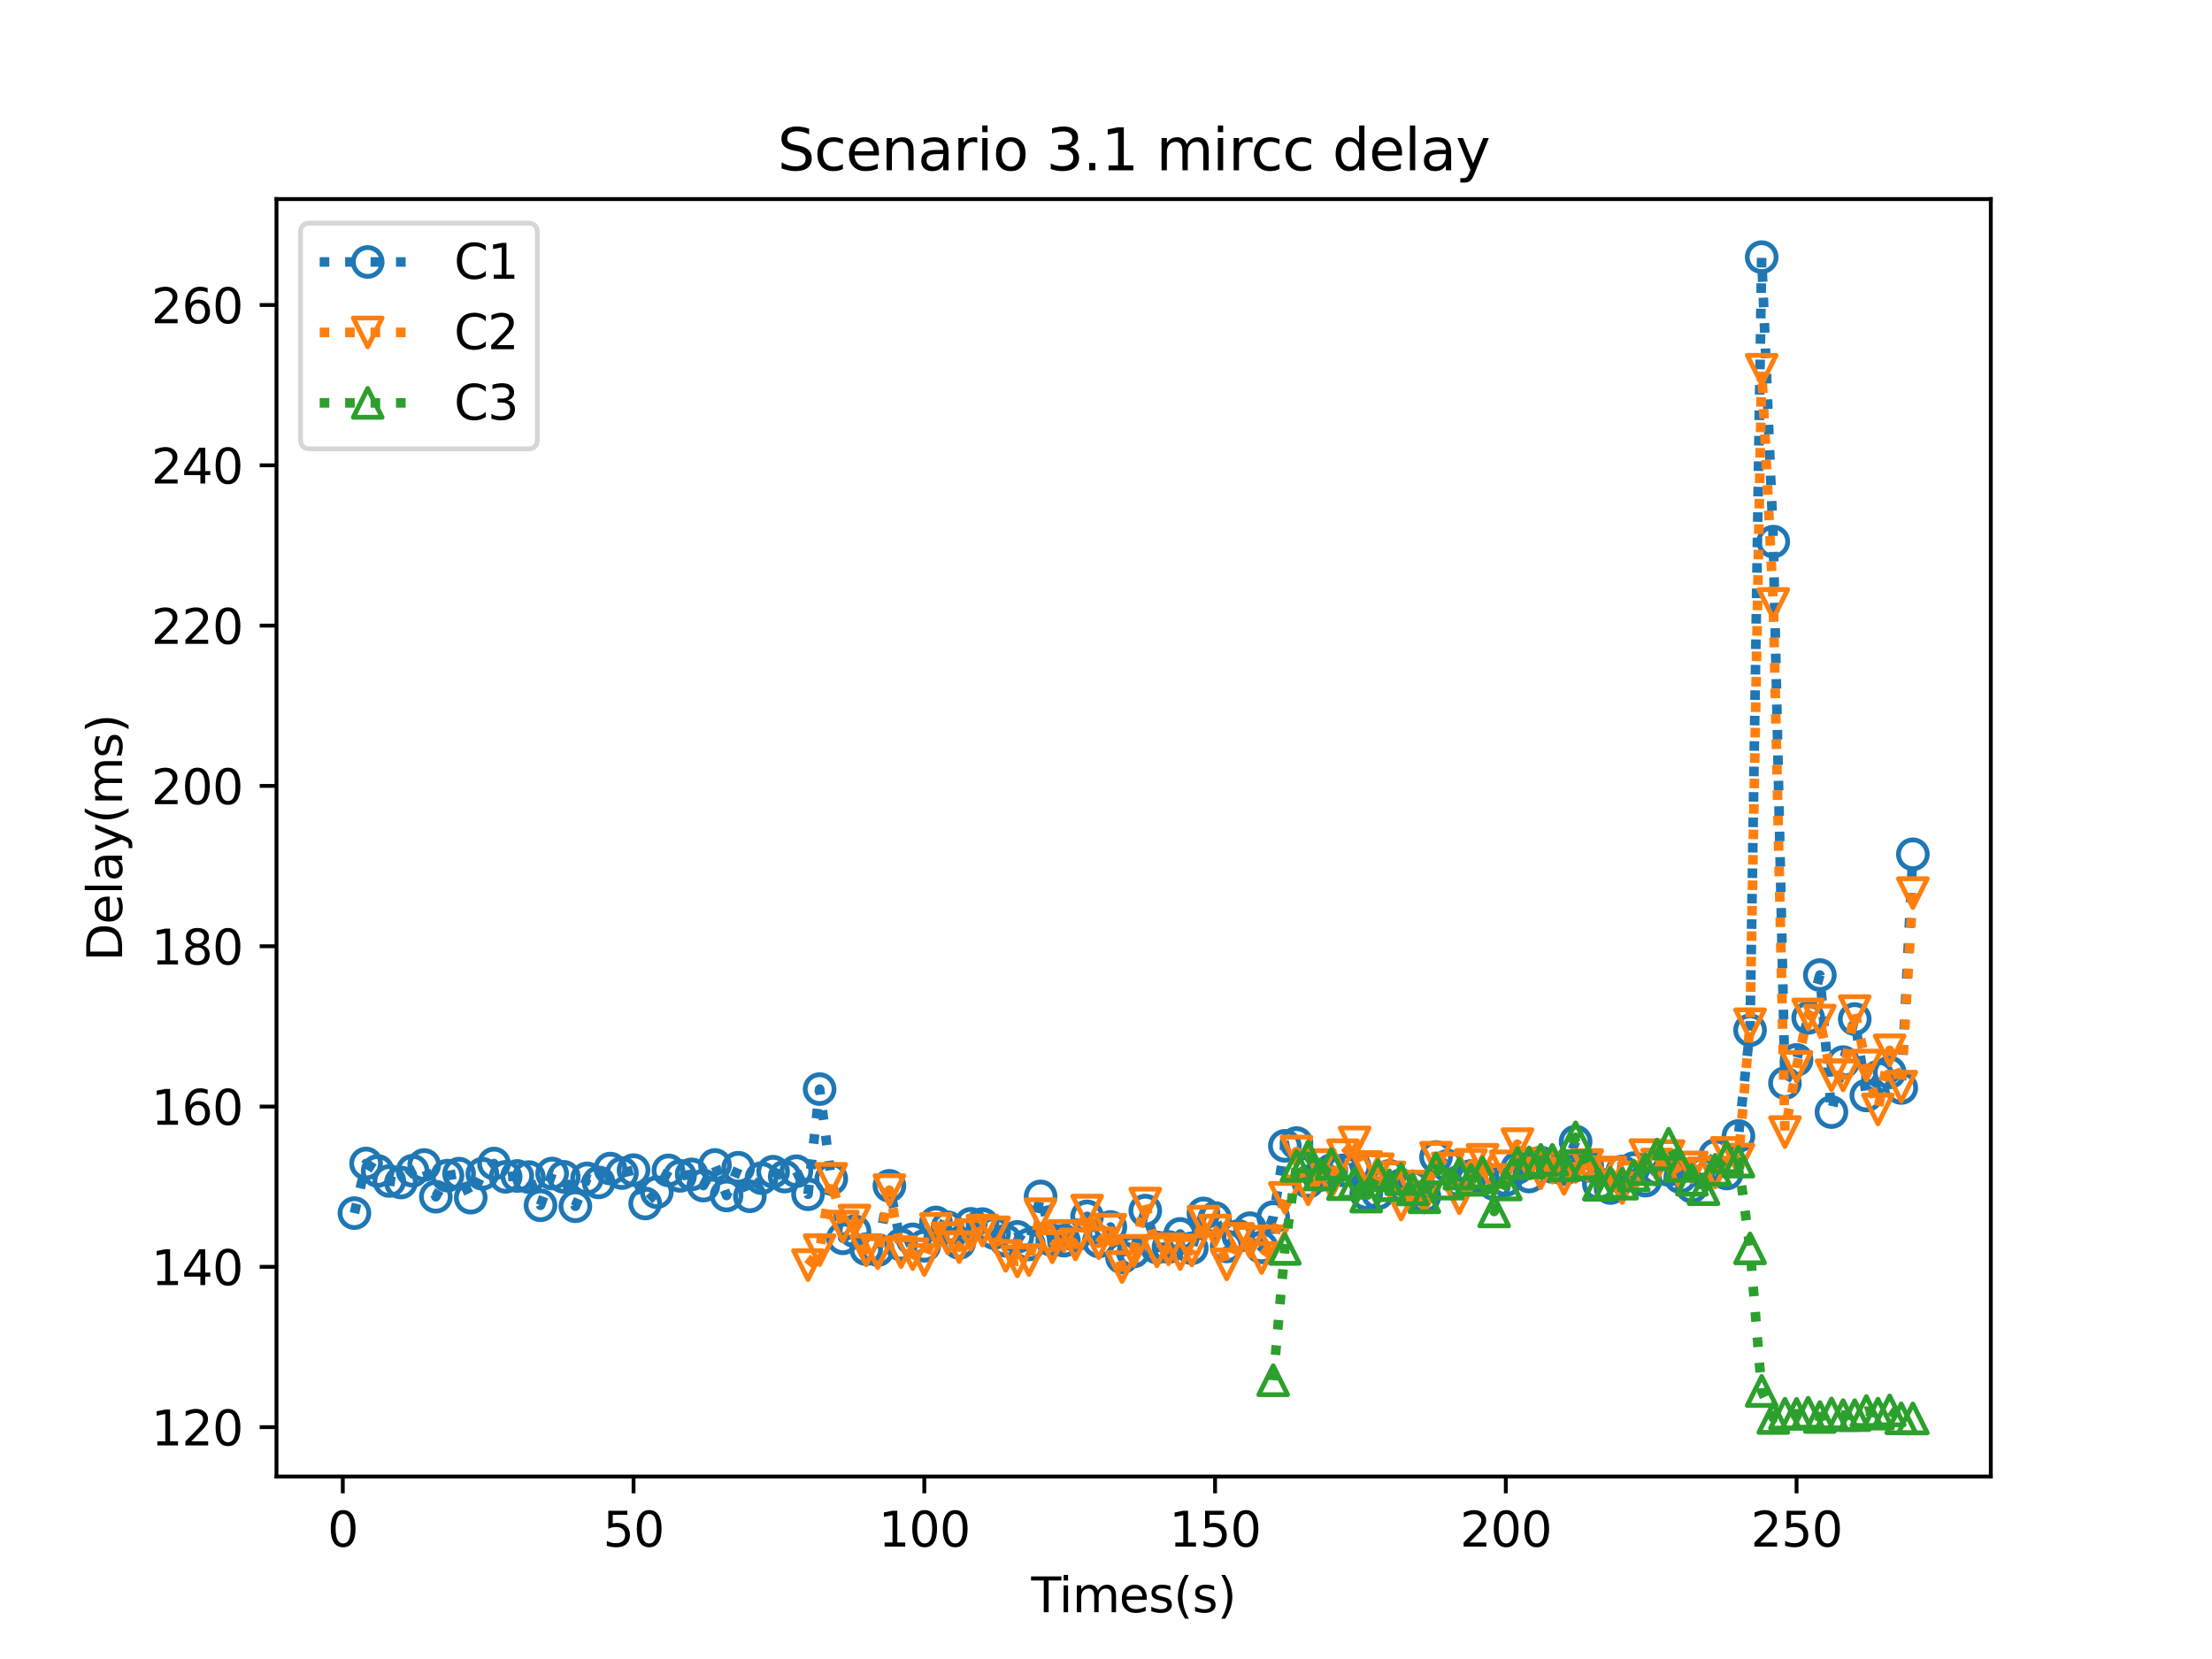 <?xml version="1.0" encoding="utf-8" standalone="no"?>
<!DOCTYPE svg PUBLIC "-//W3C//DTD SVG 1.1//EN"
  "http://www.w3.org/Graphics/SVG/1.1/DTD/svg11.dtd">
<svg height="345.6pt" version="1.1" viewBox="0 0 460.8 345.6" width="460.8pt" xmlns="http://www.w3.org/2000/svg" xmlns:xlink="http://www.w3.org/1999/xlink">
 <defs>
  <style type="text/css">*{stroke-linecap:butt;stroke-linejoin:round;}</style>
 </defs>
 <g id="figure_1">
  <g id="patch_1">
   <path d="M 0 345.6 
L 460.8 345.6 
L 460.8 0 
L 0 0 
z
" style="fill:#ffffff;"/>
  </g>
  <g id="axes_1">
   <g id="patch_2">
    <path d="M 57.6 307.584 
L 414.72 307.584 
L 414.72 41.472 
L 57.6 41.472 
z
" style="fill:#ffffff;"/>
   </g>
   <g id="matplotlib.axis_1">
    <g id="xtick_1">
     <g id="line2d_1">
      <defs>
       <path d="M 0 0 
L 0 3.5 
" id="mdec6587a4c" style="stroke:#000000;stroke-width:0.8;"/>
      </defs>
      <g>
       <use style="stroke:#000000;stroke-width:0.8;" x="71.41" xlink:href="#mdec6587a4c" y="307.584"/>
      </g>
     </g>
     <g id="text_1">
      <!-- 0 -->
      <g transform="translate(68.229 322.182)scale(0.1 -0.1)">
       <defs>
        <path d="M 2034 4250 
Q 1547 4250 1301 3770 
Q 1056 3291 1056 2328 
Q 1056 1369 1301 889 
Q 1547 409 2034 409 
Q 2525 409 2770 889 
Q 3016 1369 3016 2328 
Q 3016 3291 2770 3770 
Q 2525 4250 2034 4250 
z
M 2034 4750 
Q 2819 4750 3233 4129 
Q 3647 3509 3647 2328 
Q 3647 1150 3233 529 
Q 2819 -91 2034 -91 
Q 1250 -91 836 529 
Q 422 1150 422 2328 
Q 422 3509 836 4129 
Q 1250 4750 2034 4750 
z
" id="DejaVuSans-30" transform="scale(0.016)"/>
       </defs>
       <use xlink:href="#DejaVuSans-30"/>
      </g>
     </g>
    </g>
    <g id="xtick_2">
     <g id="line2d_2">
      <g>
       <use style="stroke:#000000;stroke-width:0.8;" x="131.98" xlink:href="#mdec6587a4c" y="307.584"/>
      </g>
     </g>
     <g id="text_2">
      <!-- 50 -->
      <g transform="translate(125.617 322.182)scale(0.1 -0.1)">
       <defs>
        <path d="M 691 4666 
L 3169 4666 
L 3169 4134 
L 1269 4134 
L 1269 2991 
Q 1406 3038 1543 3061 
Q 1681 3084 1819 3084 
Q 2600 3084 3056 2656 
Q 3513 2228 3513 1497 
Q 3513 744 3044 326 
Q 2575 -91 1722 -91 
Q 1428 -91 1123 -41 
Q 819 9 494 109 
L 494 744 
Q 775 591 1075 516 
Q 1375 441 1709 441 
Q 2250 441 2565 725 
Q 2881 1009 2881 1497 
Q 2881 1984 2565 2268 
Q 2250 2553 1709 2553 
Q 1456 2553 1204 2497 
Q 953 2441 691 2322 
L 691 4666 
z
" id="DejaVuSans-35" transform="scale(0.016)"/>
       </defs>
       <use xlink:href="#DejaVuSans-35"/>
       <use x="63.623" xlink:href="#DejaVuSans-30"/>
      </g>
     </g>
    </g>
    <g id="xtick_3">
     <g id="line2d_3">
      <g>
       <use style="stroke:#000000;stroke-width:0.8;" x="192.55" xlink:href="#mdec6587a4c" y="307.584"/>
      </g>
     </g>
     <g id="text_3">
      <!-- 100 -->
      <g transform="translate(183.006 322.182)scale(0.1 -0.1)">
       <defs>
        <path d="M 794 531 
L 1825 531 
L 1825 4091 
L 703 3866 
L 703 4441 
L 1819 4666 
L 2450 4666 
L 2450 531 
L 3481 531 
L 3481 0 
L 794 0 
L 794 531 
z
" id="DejaVuSans-31" transform="scale(0.016)"/>
       </defs>
       <use xlink:href="#DejaVuSans-31"/>
       <use x="63.623" xlink:href="#DejaVuSans-30"/>
       <use x="127.246" xlink:href="#DejaVuSans-30"/>
      </g>
     </g>
    </g>
    <g id="xtick_4">
     <g id="line2d_4">
      <g>
       <use style="stroke:#000000;stroke-width:0.8;" x="253.12" xlink:href="#mdec6587a4c" y="307.584"/>
      </g>
     </g>
     <g id="text_4">
      <!-- 150 -->
      <g transform="translate(243.576 322.182)scale(0.1 -0.1)">
       <use xlink:href="#DejaVuSans-31"/>
       <use x="63.623" xlink:href="#DejaVuSans-35"/>
       <use x="127.246" xlink:href="#DejaVuSans-30"/>
      </g>
     </g>
    </g>
    <g id="xtick_5">
     <g id="line2d_5">
      <g>
       <use style="stroke:#000000;stroke-width:0.8;" x="313.689" xlink:href="#mdec6587a4c" y="307.584"/>
      </g>
     </g>
     <g id="text_5">
      <!-- 200 -->
      <g transform="translate(304.146 322.182)scale(0.1 -0.1)">
       <defs>
        <path d="M 1228 531 
L 3431 531 
L 3431 0 
L 469 0 
L 469 531 
Q 828 903 1448 1529 
Q 2069 2156 2228 2338 
Q 2531 2678 2651 2914 
Q 2772 3150 2772 3378 
Q 2772 3750 2511 3984 
Q 2250 4219 1831 4219 
Q 1534 4219 1204 4116 
Q 875 4013 500 3803 
L 500 4441 
Q 881 4594 1212 4672 
Q 1544 4750 1819 4750 
Q 2544 4750 2975 4387 
Q 3406 4025 3406 3419 
Q 3406 3131 3298 2873 
Q 3191 2616 2906 2266 
Q 2828 2175 2409 1742 
Q 1991 1309 1228 531 
z
" id="DejaVuSans-32" transform="scale(0.016)"/>
       </defs>
       <use xlink:href="#DejaVuSans-32"/>
       <use x="63.623" xlink:href="#DejaVuSans-30"/>
       <use x="127.246" xlink:href="#DejaVuSans-30"/>
      </g>
     </g>
    </g>
    <g id="xtick_6">
     <g id="line2d_6">
      <g>
       <use style="stroke:#000000;stroke-width:0.8;" x="374.259" xlink:href="#mdec6587a4c" y="307.584"/>
      </g>
     </g>
     <g id="text_6">
      <!-- 250 -->
      <g transform="translate(364.716 322.182)scale(0.1 -0.1)">
       <use xlink:href="#DejaVuSans-32"/>
       <use x="63.623" xlink:href="#DejaVuSans-35"/>
       <use x="127.246" xlink:href="#DejaVuSans-30"/>
      </g>
     </g>
    </g>
    <g id="text_7">
     <!-- Times(s) -->
     <g transform="translate(214.815 335.861)scale(0.1 -0.1)">
      <defs>
       <path d="M -19 4666 
L 3928 4666 
L 3928 4134 
L 2272 4134 
L 2272 0 
L 1638 0 
L 1638 4134 
L -19 4134 
L -19 4666 
z
" id="DejaVuSans-54" transform="scale(0.016)"/>
       <path d="M 603 3500 
L 1178 3500 
L 1178 0 
L 603 0 
L 603 3500 
z
M 603 4863 
L 1178 4863 
L 1178 4134 
L 603 4134 
L 603 4863 
z
" id="DejaVuSans-69" transform="scale(0.016)"/>
       <path d="M 3328 2828 
Q 3544 3216 3844 3400 
Q 4144 3584 4550 3584 
Q 5097 3584 5394 3201 
Q 5691 2819 5691 2113 
L 5691 0 
L 5113 0 
L 5113 2094 
Q 5113 2597 4934 2840 
Q 4756 3084 4391 3084 
Q 3944 3084 3684 2787 
Q 3425 2491 3425 1978 
L 3425 0 
L 2847 0 
L 2847 2094 
Q 2847 2600 2669 2842 
Q 2491 3084 2119 3084 
Q 1678 3084 1418 2786 
Q 1159 2488 1159 1978 
L 1159 0 
L 581 0 
L 581 3500 
L 1159 3500 
L 1159 2956 
Q 1356 3278 1631 3431 
Q 1906 3584 2284 3584 
Q 2666 3584 2933 3390 
Q 3200 3197 3328 2828 
z
" id="DejaVuSans-6d" transform="scale(0.016)"/>
       <path d="M 3597 1894 
L 3597 1613 
L 953 1613 
Q 991 1019 1311 708 
Q 1631 397 2203 397 
Q 2534 397 2845 478 
Q 3156 559 3463 722 
L 3463 178 
Q 3153 47 2828 -22 
Q 2503 -91 2169 -91 
Q 1331 -91 842 396 
Q 353 884 353 1716 
Q 353 2575 817 3079 
Q 1281 3584 2069 3584 
Q 2775 3584 3186 3129 
Q 3597 2675 3597 1894 
z
M 3022 2063 
Q 3016 2534 2758 2815 
Q 2500 3097 2075 3097 
Q 1594 3097 1305 2825 
Q 1016 2553 972 2059 
L 3022 2063 
z
" id="DejaVuSans-65" transform="scale(0.016)"/>
       <path d="M 2834 3397 
L 2834 2853 
Q 2591 2978 2328 3040 
Q 2066 3103 1784 3103 
Q 1356 3103 1142 2972 
Q 928 2841 928 2578 
Q 928 2378 1081 2264 
Q 1234 2150 1697 2047 
L 1894 2003 
Q 2506 1872 2764 1633 
Q 3022 1394 3022 966 
Q 3022 478 2636 193 
Q 2250 -91 1575 -91 
Q 1294 -91 989 -36 
Q 684 19 347 128 
L 347 722 
Q 666 556 975 473 
Q 1284 391 1588 391 
Q 1994 391 2212 530 
Q 2431 669 2431 922 
Q 2431 1156 2273 1281 
Q 2116 1406 1581 1522 
L 1381 1569 
Q 847 1681 609 1914 
Q 372 2147 372 2553 
Q 372 3047 722 3315 
Q 1072 3584 1716 3584 
Q 2034 3584 2315 3537 
Q 2597 3491 2834 3397 
z
" id="DejaVuSans-73" transform="scale(0.016)"/>
       <path d="M 1984 4856 
Q 1566 4138 1362 3434 
Q 1159 2731 1159 2009 
Q 1159 1288 1364 580 
Q 1569 -128 1984 -844 
L 1484 -844 
Q 1016 -109 783 600 
Q 550 1309 550 2009 
Q 550 2706 781 3412 
Q 1013 4119 1484 4856 
L 1984 4856 
z
" id="DejaVuSans-28" transform="scale(0.016)"/>
       <path d="M 513 4856 
L 1013 4856 
Q 1481 4119 1714 3412 
Q 1947 2706 1947 2009 
Q 1947 1309 1714 600 
Q 1481 -109 1013 -844 
L 513 -844 
Q 928 -128 1133 580 
Q 1338 1288 1338 2009 
Q 1338 2731 1133 3434 
Q 928 4138 513 4856 
z
" id="DejaVuSans-29" transform="scale(0.016)"/>
      </defs>
      <use xlink:href="#DejaVuSans-54"/>
      <use x="57.959" xlink:href="#DejaVuSans-69"/>
      <use x="85.742" xlink:href="#DejaVuSans-6d"/>
      <use x="183.154" xlink:href="#DejaVuSans-65"/>
      <use x="244.678" xlink:href="#DejaVuSans-73"/>
      <use x="296.777" xlink:href="#DejaVuSans-28"/>
      <use x="335.791" xlink:href="#DejaVuSans-73"/>
      <use x="387.891" xlink:href="#DejaVuSans-29"/>
     </g>
    </g>
   </g>
   <g id="matplotlib.axis_2">
    <g id="ytick_1">
     <g id="line2d_7">
      <defs>
       <path d="M 0 0 
L -3.5 0 
" id="ma1371ef10e" style="stroke:#000000;stroke-width:0.8;"/>
      </defs>
      <g>
       <use style="stroke:#000000;stroke-width:0.8;" x="57.6" xlink:href="#ma1371ef10e" y="297.303"/>
      </g>
     </g>
     <g id="text_8">
      <!-- 120 -->
      <g transform="translate(31.512 301.103)scale(0.1 -0.1)">
       <use xlink:href="#DejaVuSans-31"/>
       <use x="63.623" xlink:href="#DejaVuSans-32"/>
       <use x="127.246" xlink:href="#DejaVuSans-30"/>
      </g>
     </g>
    </g>
    <g id="ytick_2">
     <g id="line2d_8">
      <g>
       <use style="stroke:#000000;stroke-width:0.8;" x="57.6" xlink:href="#ma1371ef10e" y="263.908"/>
      </g>
     </g>
     <g id="text_9">
      <!-- 140 -->
      <g transform="translate(31.512 267.707)scale(0.1 -0.1)">
       <defs>
        <path d="M 2419 4116 
L 825 1625 
L 2419 1625 
L 2419 4116 
z
M 2253 4666 
L 3047 4666 
L 3047 1625 
L 3713 1625 
L 3713 1100 
L 3047 1100 
L 3047 0 
L 2419 0 
L 2419 1100 
L 313 1100 
L 313 1709 
L 2253 4666 
z
" id="DejaVuSans-34" transform="scale(0.016)"/>
       </defs>
       <use xlink:href="#DejaVuSans-31"/>
       <use x="63.623" xlink:href="#DejaVuSans-34"/>
       <use x="127.246" xlink:href="#DejaVuSans-30"/>
      </g>
     </g>
    </g>
    <g id="ytick_3">
     <g id="line2d_9">
      <g>
       <use style="stroke:#000000;stroke-width:0.8;" x="57.6" xlink:href="#ma1371ef10e" y="230.512"/>
      </g>
     </g>
     <g id="text_10">
      <!-- 160 -->
      <g transform="translate(31.512 234.312)scale(0.1 -0.1)">
       <defs>
        <path d="M 2113 2584 
Q 1688 2584 1439 2293 
Q 1191 2003 1191 1497 
Q 1191 994 1439 701 
Q 1688 409 2113 409 
Q 2538 409 2786 701 
Q 3034 994 3034 1497 
Q 3034 2003 2786 2293 
Q 2538 2584 2113 2584 
z
M 3366 4563 
L 3366 3988 
Q 3128 4100 2886 4159 
Q 2644 4219 2406 4219 
Q 1781 4219 1451 3797 
Q 1122 3375 1075 2522 
Q 1259 2794 1537 2939 
Q 1816 3084 2150 3084 
Q 2853 3084 3261 2657 
Q 3669 2231 3669 1497 
Q 3669 778 3244 343 
Q 2819 -91 2113 -91 
Q 1303 -91 875 529 
Q 447 1150 447 2328 
Q 447 3434 972 4092 
Q 1497 4750 2381 4750 
Q 2619 4750 2861 4703 
Q 3103 4656 3366 4563 
z
" id="DejaVuSans-36" transform="scale(0.016)"/>
       </defs>
       <use xlink:href="#DejaVuSans-31"/>
       <use x="63.623" xlink:href="#DejaVuSans-36"/>
       <use x="127.246" xlink:href="#DejaVuSans-30"/>
      </g>
     </g>
    </g>
    <g id="ytick_4">
     <g id="line2d_10">
      <g>
       <use style="stroke:#000000;stroke-width:0.8;" x="57.6" xlink:href="#ma1371ef10e" y="197.117"/>
      </g>
     </g>
     <g id="text_11">
      <!-- 180 -->
      <g transform="translate(31.512 200.916)scale(0.1 -0.1)">
       <defs>
        <path d="M 2034 2216 
Q 1584 2216 1326 1975 
Q 1069 1734 1069 1313 
Q 1069 891 1326 650 
Q 1584 409 2034 409 
Q 2484 409 2743 651 
Q 3003 894 3003 1313 
Q 3003 1734 2745 1975 
Q 2488 2216 2034 2216 
z
M 1403 2484 
Q 997 2584 770 2862 
Q 544 3141 544 3541 
Q 544 4100 942 4425 
Q 1341 4750 2034 4750 
Q 2731 4750 3128 4425 
Q 3525 4100 3525 3541 
Q 3525 3141 3298 2862 
Q 3072 2584 2669 2484 
Q 3125 2378 3379 2068 
Q 3634 1759 3634 1313 
Q 3634 634 3220 271 
Q 2806 -91 2034 -91 
Q 1263 -91 848 271 
Q 434 634 434 1313 
Q 434 1759 690 2068 
Q 947 2378 1403 2484 
z
M 1172 3481 
Q 1172 3119 1398 2916 
Q 1625 2713 2034 2713 
Q 2441 2713 2670 2916 
Q 2900 3119 2900 3481 
Q 2900 3844 2670 4047 
Q 2441 4250 2034 4250 
Q 1625 4250 1398 4047 
Q 1172 3844 1172 3481 
z
" id="DejaVuSans-38" transform="scale(0.016)"/>
       </defs>
       <use xlink:href="#DejaVuSans-31"/>
       <use x="63.623" xlink:href="#DejaVuSans-38"/>
       <use x="127.246" xlink:href="#DejaVuSans-30"/>
      </g>
     </g>
    </g>
    <g id="ytick_5">
     <g id="line2d_11">
      <g>
       <use style="stroke:#000000;stroke-width:0.8;" x="57.6" xlink:href="#ma1371ef10e" y="163.722"/>
      </g>
     </g>
     <g id="text_12">
      <!-- 200 -->
      <g transform="translate(31.512 167.521)scale(0.1 -0.1)">
       <use xlink:href="#DejaVuSans-32"/>
       <use x="63.623" xlink:href="#DejaVuSans-30"/>
       <use x="127.246" xlink:href="#DejaVuSans-30"/>
      </g>
     </g>
    </g>
    <g id="ytick_6">
     <g id="line2d_12">
      <g>
       <use style="stroke:#000000;stroke-width:0.8;" x="57.6" xlink:href="#ma1371ef10e" y="130.326"/>
      </g>
     </g>
     <g id="text_13">
      <!-- 220 -->
      <g transform="translate(31.512 134.125)scale(0.1 -0.1)">
       <use xlink:href="#DejaVuSans-32"/>
       <use x="63.623" xlink:href="#DejaVuSans-32"/>
       <use x="127.246" xlink:href="#DejaVuSans-30"/>
      </g>
     </g>
    </g>
    <g id="ytick_7">
     <g id="line2d_13">
      <g>
       <use style="stroke:#000000;stroke-width:0.8;" x="57.6" xlink:href="#ma1371ef10e" y="96.931"/>
      </g>
     </g>
     <g id="text_14">
      <!-- 240 -->
      <g transform="translate(31.512 100.73)scale(0.1 -0.1)">
       <use xlink:href="#DejaVuSans-32"/>
       <use x="63.623" xlink:href="#DejaVuSans-34"/>
       <use x="127.246" xlink:href="#DejaVuSans-30"/>
      </g>
     </g>
    </g>
    <g id="ytick_8">
     <g id="line2d_14">
      <g>
       <use style="stroke:#000000;stroke-width:0.8;" x="57.6" xlink:href="#ma1371ef10e" y="63.535"/>
      </g>
     </g>
     <g id="text_15">
      <!-- 260 -->
      <g transform="translate(31.512 67.334)scale(0.1 -0.1)">
       <use xlink:href="#DejaVuSans-32"/>
       <use x="63.623" xlink:href="#DejaVuSans-36"/>
       <use x="127.246" xlink:href="#DejaVuSans-30"/>
      </g>
     </g>
    </g>
    <g id="text_16">
     <!-- Delay(ms) -->
     <g transform="translate(25.433 200.244)rotate(-90)scale(0.1 -0.1)">
      <defs>
       <path d="M 1259 4147 
L 1259 519 
L 2022 519 
Q 2988 519 3436 956 
Q 3884 1394 3884 2338 
Q 3884 3275 3436 3711 
Q 2988 4147 2022 4147 
L 1259 4147 
z
M 628 4666 
L 1925 4666 
Q 3281 4666 3915 4102 
Q 4550 3538 4550 2338 
Q 4550 1131 3912 565 
Q 3275 0 1925 0 
L 628 0 
L 628 4666 
z
" id="DejaVuSans-44" transform="scale(0.016)"/>
       <path d="M 603 4863 
L 1178 4863 
L 1178 0 
L 603 0 
L 603 4863 
z
" id="DejaVuSans-6c" transform="scale(0.016)"/>
       <path d="M 2194 1759 
Q 1497 1759 1228 1600 
Q 959 1441 959 1056 
Q 959 750 1161 570 
Q 1363 391 1709 391 
Q 2188 391 2477 730 
Q 2766 1069 2766 1631 
L 2766 1759 
L 2194 1759 
z
M 3341 1997 
L 3341 0 
L 2766 0 
L 2766 531 
Q 2569 213 2275 61 
Q 1981 -91 1556 -91 
Q 1019 -91 701 211 
Q 384 513 384 1019 
Q 384 1609 779 1909 
Q 1175 2209 1959 2209 
L 2766 2209 
L 2766 2266 
Q 2766 2663 2505 2880 
Q 2244 3097 1772 3097 
Q 1472 3097 1187 3025 
Q 903 2953 641 2809 
L 641 3341 
Q 956 3463 1253 3523 
Q 1550 3584 1831 3584 
Q 2591 3584 2966 3190 
Q 3341 2797 3341 1997 
z
" id="DejaVuSans-61" transform="scale(0.016)"/>
       <path d="M 2059 -325 
Q 1816 -950 1584 -1140 
Q 1353 -1331 966 -1331 
L 506 -1331 
L 506 -850 
L 844 -850 
Q 1081 -850 1212 -737 
Q 1344 -625 1503 -206 
L 1606 56 
L 191 3500 
L 800 3500 
L 1894 763 
L 2988 3500 
L 3597 3500 
L 2059 -325 
z
" id="DejaVuSans-79" transform="scale(0.016)"/>
      </defs>
      <use xlink:href="#DejaVuSans-44"/>
      <use x="77.002" xlink:href="#DejaVuSans-65"/>
      <use x="138.525" xlink:href="#DejaVuSans-6c"/>
      <use x="166.309" xlink:href="#DejaVuSans-61"/>
      <use x="227.588" xlink:href="#DejaVuSans-79"/>
      <use x="286.768" xlink:href="#DejaVuSans-28"/>
      <use x="325.781" xlink:href="#DejaVuSans-6d"/>
      <use x="423.193" xlink:href="#DejaVuSans-73"/>
      <use x="475.293" xlink:href="#DejaVuSans-29"/>
     </g>
    </g>
   </g>
   <g id="line2d_15">
    <path clip-path="url(#p1f5c3967da)" d="M 73.833 252.716 
L 76.256 242.381 
L 78.678 243.93 
L 81.101 246.02 
L 83.524 246.336 
L 85.947 243.89 
L 88.369 242.685 
L 90.792 249.297 
L 93.215 244.901 
L 95.638 244.497 
L 98.061 249.496 
L 100.483 244.522 
L 102.906 242.394 
L 105.329 245.155 
L 107.752 244.975 
L 110.175 245.207 
L 112.597 251.084 
L 115.02 244.469 
L 117.443 245.16 
L 119.866 251.28 
L 122.289 245.478 
L 124.711 246.316 
L 127.134 243.438 
L 129.557 244.366 
L 131.98 243.76 
L 134.403 250.708 
L 136.825 248.358 
L 139.248 243.813 
L 141.671 244.951 
L 144.094 244.644 
L 146.517 246.978 
L 148.939 242.683 
L 151.362 249.042 
L 153.785 243.256 
L 156.208 249.212 
L 158.631 245.426 
L 161.053 244.088 
L 163.476 245.106 
L 165.899 243.983 
L 168.322 248.784 
L 170.745 226.881 
L 173.167 245.575 
L 175.59 257.966 
L 178.013 256.481 
L 180.436 260.224 
L 182.859 260.405 
L 185.281 247.027 
L 187.704 259.281 
L 190.127 258.184 
L 192.55 259.515 
L 194.972 254.66 
L 197.395 255.653 
L 199.818 258.927 
L 202.241 254.954 
L 204.664 255.001 
L 207.086 256.861 
L 209.509 258.465 
L 211.932 257.664 
L 214.355 259.244 
L 216.778 249.234 
L 219.2 258.382 
L 221.623 258.451 
L 224.046 257.298 
L 226.469 253.389 
L 228.892 258.612 
L 231.314 255.605 
L 233.737 261.957 
L 236.16 260.705 
L 238.583 252.195 
L 241.006 259.872 
L 243.428 259.771 
L 245.851 257.05 
L 248.274 260.035 
L 250.697 252.776 
L 253.12 253.735 
L 255.542 259.65 
L 257.965 257.48 
L 260.388 255.85 
L 262.811 259.841 
L 265.234 253.548 
L 267.656 238.699 
L 270.079 238.123 
L 272.502 246.197 
L 274.925 244.782 
L 277.348 243.747 
L 279.77 243.808 
L 282.193 243.007 
L 284.616 248.691 
L 287.039 248.612 
L 289.461 244.944 
L 291.884 246.877 
L 294.307 247.123 
L 296.73 249.237 
L 299.153 241.033 
L 301.575 242.855 
L 303.998 246.105 
L 306.421 244.973 
L 308.844 245.162 
L 311.267 246.68 
L 313.689 245.827 
L 316.112 243.278 
L 318.535 245.09 
L 320.958 242.159 
L 323.381 243.096 
L 325.803 243.574 
L 328.226 237.8 
L 330.649 242.866 
L 333.072 246.649 
L 335.495 247.485 
L 337.917 244.032 
L 340.34 243.347 
L 342.763 245.959 
L 345.186 243.608 
L 347.609 243.706 
L 350.031 245.215 
L 352.454 247.202 
L 354.877 244.288 
L 357.3 240.652 
L 359.723 244.471 
L 362.145 236.644 
L 364.568 214.607 
L 366.991 53.568 
L 369.414 112.832 
L 371.837 225.626 
L 374.259 220.795 
L 379.105 203.12 
L 381.528 231.669 
L 383.951 221.253 
L 386.373 212.289 
L 388.796 228.208 
L 391.219 224.299 
L 393.642 223.387 
L 396.064 226.644 
L 398.487 177.963 
L 398.487 177.963 
" style="fill:none;stroke:#1f77b4;stroke-dasharray:2,3.3;stroke-dashoffset:0;stroke-width:2;"/>
    <defs>
     <path d="M 0 3 
C 0.796 3 1.559 2.684 2.121 2.121 
C 2.684 1.559 3 0.796 3 0 
C 3 -0.796 2.684 -1.559 2.121 -2.121 
C 1.559 -2.684 0.796 -3 0 -3 
C -0.796 -3 -1.559 -2.684 -2.121 -2.121 
C -2.684 -1.559 -3 -0.796 -3 0 
C -3 0.796 -2.684 1.559 -2.121 2.121 
C -1.559 2.684 -0.796 3 0 3 
z
" id="me5493bd668" style="stroke:#1f77b4;"/>
    </defs>
    <g clip-path="url(#p1f5c3967da)">
     <use style="fill-opacity:0;stroke:#1f77b4;" x="73.833" xlink:href="#me5493bd668" y="252.716"/>
     <use style="fill-opacity:0;stroke:#1f77b4;" x="76.256" xlink:href="#me5493bd668" y="242.381"/>
     <use style="fill-opacity:0;stroke:#1f77b4;" x="78.678" xlink:href="#me5493bd668" y="243.93"/>
     <use style="fill-opacity:0;stroke:#1f77b4;" x="81.101" xlink:href="#me5493bd668" y="246.02"/>
     <use style="fill-opacity:0;stroke:#1f77b4;" x="83.524" xlink:href="#me5493bd668" y="246.336"/>
     <use style="fill-opacity:0;stroke:#1f77b4;" x="85.947" xlink:href="#me5493bd668" y="243.89"/>
     <use style="fill-opacity:0;stroke:#1f77b4;" x="88.369" xlink:href="#me5493bd668" y="242.685"/>
     <use style="fill-opacity:0;stroke:#1f77b4;" x="90.792" xlink:href="#me5493bd668" y="249.297"/>
     <use style="fill-opacity:0;stroke:#1f77b4;" x="93.215" xlink:href="#me5493bd668" y="244.901"/>
     <use style="fill-opacity:0;stroke:#1f77b4;" x="95.638" xlink:href="#me5493bd668" y="244.497"/>
     <use style="fill-opacity:0;stroke:#1f77b4;" x="98.061" xlink:href="#me5493bd668" y="249.496"/>
     <use style="fill-opacity:0;stroke:#1f77b4;" x="100.483" xlink:href="#me5493bd668" y="244.522"/>
     <use style="fill-opacity:0;stroke:#1f77b4;" x="102.906" xlink:href="#me5493bd668" y="242.394"/>
     <use style="fill-opacity:0;stroke:#1f77b4;" x="105.329" xlink:href="#me5493bd668" y="245.155"/>
     <use style="fill-opacity:0;stroke:#1f77b4;" x="107.752" xlink:href="#me5493bd668" y="244.975"/>
     <use style="fill-opacity:0;stroke:#1f77b4;" x="110.175" xlink:href="#me5493bd668" y="245.207"/>
     <use style="fill-opacity:0;stroke:#1f77b4;" x="112.597" xlink:href="#me5493bd668" y="251.084"/>
     <use style="fill-opacity:0;stroke:#1f77b4;" x="115.02" xlink:href="#me5493bd668" y="244.469"/>
     <use style="fill-opacity:0;stroke:#1f77b4;" x="117.443" xlink:href="#me5493bd668" y="245.16"/>
     <use style="fill-opacity:0;stroke:#1f77b4;" x="119.866" xlink:href="#me5493bd668" y="251.28"/>
     <use style="fill-opacity:0;stroke:#1f77b4;" x="122.289" xlink:href="#me5493bd668" y="245.478"/>
     <use style="fill-opacity:0;stroke:#1f77b4;" x="124.711" xlink:href="#me5493bd668" y="246.316"/>
     <use style="fill-opacity:0;stroke:#1f77b4;" x="127.134" xlink:href="#me5493bd668" y="243.438"/>
     <use style="fill-opacity:0;stroke:#1f77b4;" x="129.557" xlink:href="#me5493bd668" y="244.366"/>
     <use style="fill-opacity:0;stroke:#1f77b4;" x="131.98" xlink:href="#me5493bd668" y="243.76"/>
     <use style="fill-opacity:0;stroke:#1f77b4;" x="134.403" xlink:href="#me5493bd668" y="250.708"/>
     <use style="fill-opacity:0;stroke:#1f77b4;" x="136.825" xlink:href="#me5493bd668" y="248.358"/>
     <use style="fill-opacity:0;stroke:#1f77b4;" x="139.248" xlink:href="#me5493bd668" y="243.813"/>
     <use style="fill-opacity:0;stroke:#1f77b4;" x="141.671" xlink:href="#me5493bd668" y="244.951"/>
     <use style="fill-opacity:0;stroke:#1f77b4;" x="144.094" xlink:href="#me5493bd668" y="244.644"/>
     <use style="fill-opacity:0;stroke:#1f77b4;" x="146.517" xlink:href="#me5493bd668" y="246.978"/>
     <use style="fill-opacity:0;stroke:#1f77b4;" x="148.939" xlink:href="#me5493bd668" y="242.683"/>
     <use style="fill-opacity:0;stroke:#1f77b4;" x="151.362" xlink:href="#me5493bd668" y="249.042"/>
     <use style="fill-opacity:0;stroke:#1f77b4;" x="153.785" xlink:href="#me5493bd668" y="243.256"/>
     <use style="fill-opacity:0;stroke:#1f77b4;" x="156.208" xlink:href="#me5493bd668" y="249.212"/>
     <use style="fill-opacity:0;stroke:#1f77b4;" x="158.631" xlink:href="#me5493bd668" y="245.426"/>
     <use style="fill-opacity:0;stroke:#1f77b4;" x="161.053" xlink:href="#me5493bd668" y="244.088"/>
     <use style="fill-opacity:0;stroke:#1f77b4;" x="163.476" xlink:href="#me5493bd668" y="245.106"/>
     <use style="fill-opacity:0;stroke:#1f77b4;" x="165.899" xlink:href="#me5493bd668" y="243.983"/>
     <use style="fill-opacity:0;stroke:#1f77b4;" x="168.322" xlink:href="#me5493bd668" y="248.784"/>
     <use style="fill-opacity:0;stroke:#1f77b4;" x="170.745" xlink:href="#me5493bd668" y="226.881"/>
     <use style="fill-opacity:0;stroke:#1f77b4;" x="173.167" xlink:href="#me5493bd668" y="245.575"/>
     <use style="fill-opacity:0;stroke:#1f77b4;" x="175.59" xlink:href="#me5493bd668" y="257.966"/>
     <use style="fill-opacity:0;stroke:#1f77b4;" x="178.013" xlink:href="#me5493bd668" y="256.481"/>
     <use style="fill-opacity:0;stroke:#1f77b4;" x="180.436" xlink:href="#me5493bd668" y="260.224"/>
     <use style="fill-opacity:0;stroke:#1f77b4;" x="182.859" xlink:href="#me5493bd668" y="260.405"/>
     <use style="fill-opacity:0;stroke:#1f77b4;" x="185.281" xlink:href="#me5493bd668" y="247.027"/>
     <use style="fill-opacity:0;stroke:#1f77b4;" x="187.704" xlink:href="#me5493bd668" y="259.281"/>
     <use style="fill-opacity:0;stroke:#1f77b4;" x="190.127" xlink:href="#me5493bd668" y="258.184"/>
     <use style="fill-opacity:0;stroke:#1f77b4;" x="192.55" xlink:href="#me5493bd668" y="259.515"/>
     <use style="fill-opacity:0;stroke:#1f77b4;" x="194.972" xlink:href="#me5493bd668" y="254.66"/>
     <use style="fill-opacity:0;stroke:#1f77b4;" x="197.395" xlink:href="#me5493bd668" y="255.653"/>
     <use style="fill-opacity:0;stroke:#1f77b4;" x="199.818" xlink:href="#me5493bd668" y="258.927"/>
     <use style="fill-opacity:0;stroke:#1f77b4;" x="202.241" xlink:href="#me5493bd668" y="254.954"/>
     <use style="fill-opacity:0;stroke:#1f77b4;" x="204.664" xlink:href="#me5493bd668" y="255.001"/>
     <use style="fill-opacity:0;stroke:#1f77b4;" x="207.086" xlink:href="#me5493bd668" y="256.861"/>
     <use style="fill-opacity:0;stroke:#1f77b4;" x="209.509" xlink:href="#me5493bd668" y="258.465"/>
     <use style="fill-opacity:0;stroke:#1f77b4;" x="211.932" xlink:href="#me5493bd668" y="257.664"/>
     <use style="fill-opacity:0;stroke:#1f77b4;" x="214.355" xlink:href="#me5493bd668" y="259.244"/>
     <use style="fill-opacity:0;stroke:#1f77b4;" x="216.778" xlink:href="#me5493bd668" y="249.234"/>
     <use style="fill-opacity:0;stroke:#1f77b4;" x="219.2" xlink:href="#me5493bd668" y="258.382"/>
     <use style="fill-opacity:0;stroke:#1f77b4;" x="221.623" xlink:href="#me5493bd668" y="258.451"/>
     <use style="fill-opacity:0;stroke:#1f77b4;" x="224.046" xlink:href="#me5493bd668" y="257.298"/>
     <use style="fill-opacity:0;stroke:#1f77b4;" x="226.469" xlink:href="#me5493bd668" y="253.389"/>
     <use style="fill-opacity:0;stroke:#1f77b4;" x="228.892" xlink:href="#me5493bd668" y="258.612"/>
     <use style="fill-opacity:0;stroke:#1f77b4;" x="231.314" xlink:href="#me5493bd668" y="255.605"/>
     <use style="fill-opacity:0;stroke:#1f77b4;" x="233.737" xlink:href="#me5493bd668" y="261.957"/>
     <use style="fill-opacity:0;stroke:#1f77b4;" x="236.16" xlink:href="#me5493bd668" y="260.705"/>
     <use style="fill-opacity:0;stroke:#1f77b4;" x="238.583" xlink:href="#me5493bd668" y="252.195"/>
     <use style="fill-opacity:0;stroke:#1f77b4;" x="241.006" xlink:href="#me5493bd668" y="259.872"/>
     <use style="fill-opacity:0;stroke:#1f77b4;" x="243.428" xlink:href="#me5493bd668" y="259.771"/>
     <use style="fill-opacity:0;stroke:#1f77b4;" x="245.851" xlink:href="#me5493bd668" y="257.05"/>
     <use style="fill-opacity:0;stroke:#1f77b4;" x="248.274" xlink:href="#me5493bd668" y="260.035"/>
     <use style="fill-opacity:0;stroke:#1f77b4;" x="250.697" xlink:href="#me5493bd668" y="252.776"/>
     <use style="fill-opacity:0;stroke:#1f77b4;" x="253.12" xlink:href="#me5493bd668" y="253.735"/>
     <use style="fill-opacity:0;stroke:#1f77b4;" x="255.542" xlink:href="#me5493bd668" y="259.65"/>
     <use style="fill-opacity:0;stroke:#1f77b4;" x="257.965" xlink:href="#me5493bd668" y="257.48"/>
     <use style="fill-opacity:0;stroke:#1f77b4;" x="260.388" xlink:href="#me5493bd668" y="255.85"/>
     <use style="fill-opacity:0;stroke:#1f77b4;" x="262.811" xlink:href="#me5493bd668" y="259.841"/>
     <use style="fill-opacity:0;stroke:#1f77b4;" x="265.234" xlink:href="#me5493bd668" y="253.548"/>
     <use style="fill-opacity:0;stroke:#1f77b4;" x="267.656" xlink:href="#me5493bd668" y="238.699"/>
     <use style="fill-opacity:0;stroke:#1f77b4;" x="270.079" xlink:href="#me5493bd668" y="238.123"/>
     <use style="fill-opacity:0;stroke:#1f77b4;" x="272.502" xlink:href="#me5493bd668" y="246.197"/>
     <use style="fill-opacity:0;stroke:#1f77b4;" x="274.925" xlink:href="#me5493bd668" y="244.782"/>
     <use style="fill-opacity:0;stroke:#1f77b4;" x="277.348" xlink:href="#me5493bd668" y="243.747"/>
     <use style="fill-opacity:0;stroke:#1f77b4;" x="279.77" xlink:href="#me5493bd668" y="243.808"/>
     <use style="fill-opacity:0;stroke:#1f77b4;" x="282.193" xlink:href="#me5493bd668" y="243.007"/>
     <use style="fill-opacity:0;stroke:#1f77b4;" x="284.616" xlink:href="#me5493bd668" y="248.691"/>
     <use style="fill-opacity:0;stroke:#1f77b4;" x="287.039" xlink:href="#me5493bd668" y="248.612"/>
     <use style="fill-opacity:0;stroke:#1f77b4;" x="289.461" xlink:href="#me5493bd668" y="244.944"/>
     <use style="fill-opacity:0;stroke:#1f77b4;" x="291.884" xlink:href="#me5493bd668" y="246.877"/>
     <use style="fill-opacity:0;stroke:#1f77b4;" x="294.307" xlink:href="#me5493bd668" y="247.123"/>
     <use style="fill-opacity:0;stroke:#1f77b4;" x="296.73" xlink:href="#me5493bd668" y="249.237"/>
     <use style="fill-opacity:0;stroke:#1f77b4;" x="299.153" xlink:href="#me5493bd668" y="241.033"/>
     <use style="fill-opacity:0;stroke:#1f77b4;" x="301.575" xlink:href="#me5493bd668" y="242.855"/>
     <use style="fill-opacity:0;stroke:#1f77b4;" x="303.998" xlink:href="#me5493bd668" y="246.105"/>
     <use style="fill-opacity:0;stroke:#1f77b4;" x="306.421" xlink:href="#me5493bd668" y="244.973"/>
     <use style="fill-opacity:0;stroke:#1f77b4;" x="308.844" xlink:href="#me5493bd668" y="245.162"/>
     <use style="fill-opacity:0;stroke:#1f77b4;" x="311.267" xlink:href="#me5493bd668" y="246.68"/>
     <use style="fill-opacity:0;stroke:#1f77b4;" x="313.689" xlink:href="#me5493bd668" y="245.827"/>
     <use style="fill-opacity:0;stroke:#1f77b4;" x="316.112" xlink:href="#me5493bd668" y="243.278"/>
     <use style="fill-opacity:0;stroke:#1f77b4;" x="318.535" xlink:href="#me5493bd668" y="245.09"/>
     <use style="fill-opacity:0;stroke:#1f77b4;" x="320.958" xlink:href="#me5493bd668" y="242.159"/>
     <use style="fill-opacity:0;stroke:#1f77b4;" x="323.381" xlink:href="#me5493bd668" y="243.096"/>
     <use style="fill-opacity:0;stroke:#1f77b4;" x="325.803" xlink:href="#me5493bd668" y="243.574"/>
     <use style="fill-opacity:0;stroke:#1f77b4;" x="328.226" xlink:href="#me5493bd668" y="237.8"/>
     <use style="fill-opacity:0;stroke:#1f77b4;" x="330.649" xlink:href="#me5493bd668" y="242.866"/>
     <use style="fill-opacity:0;stroke:#1f77b4;" x="333.072" xlink:href="#me5493bd668" y="246.649"/>
     <use style="fill-opacity:0;stroke:#1f77b4;" x="335.495" xlink:href="#me5493bd668" y="247.485"/>
     <use style="fill-opacity:0;stroke:#1f77b4;" x="337.917" xlink:href="#me5493bd668" y="244.032"/>
     <use style="fill-opacity:0;stroke:#1f77b4;" x="340.34" xlink:href="#me5493bd668" y="243.347"/>
     <use style="fill-opacity:0;stroke:#1f77b4;" x="342.763" xlink:href="#me5493bd668" y="245.959"/>
     <use style="fill-opacity:0;stroke:#1f77b4;" x="345.186" xlink:href="#me5493bd668" y="243.608"/>
     <use style="fill-opacity:0;stroke:#1f77b4;" x="347.609" xlink:href="#me5493bd668" y="243.706"/>
     <use style="fill-opacity:0;stroke:#1f77b4;" x="350.031" xlink:href="#me5493bd668" y="245.215"/>
     <use style="fill-opacity:0;stroke:#1f77b4;" x="352.454" xlink:href="#me5493bd668" y="247.202"/>
     <use style="fill-opacity:0;stroke:#1f77b4;" x="354.877" xlink:href="#me5493bd668" y="244.288"/>
     <use style="fill-opacity:0;stroke:#1f77b4;" x="357.3" xlink:href="#me5493bd668" y="240.652"/>
     <use style="fill-opacity:0;stroke:#1f77b4;" x="359.723" xlink:href="#me5493bd668" y="244.471"/>
     <use style="fill-opacity:0;stroke:#1f77b4;" x="362.145" xlink:href="#me5493bd668" y="236.644"/>
     <use style="fill-opacity:0;stroke:#1f77b4;" x="364.568" xlink:href="#me5493bd668" y="214.607"/>
     <use style="fill-opacity:0;stroke:#1f77b4;" x="366.991" xlink:href="#me5493bd668" y="53.568"/>
     <use style="fill-opacity:0;stroke:#1f77b4;" x="369.414" xlink:href="#me5493bd668" y="112.832"/>
     <use style="fill-opacity:0;stroke:#1f77b4;" x="371.837" xlink:href="#me5493bd668" y="225.626"/>
     <use style="fill-opacity:0;stroke:#1f77b4;" x="374.259" xlink:href="#me5493bd668" y="220.795"/>
     <use style="fill-opacity:0;stroke:#1f77b4;" x="376.682" xlink:href="#me5493bd668" y="212.046"/>
     <use style="fill-opacity:0;stroke:#1f77b4;" x="379.105" xlink:href="#me5493bd668" y="203.12"/>
     <use style="fill-opacity:0;stroke:#1f77b4;" x="381.528" xlink:href="#me5493bd668" y="231.669"/>
     <use style="fill-opacity:0;stroke:#1f77b4;" x="383.951" xlink:href="#me5493bd668" y="221.253"/>
     <use style="fill-opacity:0;stroke:#1f77b4;" x="386.373" xlink:href="#me5493bd668" y="212.289"/>
     <use style="fill-opacity:0;stroke:#1f77b4;" x="388.796" xlink:href="#me5493bd668" y="228.208"/>
     <use style="fill-opacity:0;stroke:#1f77b4;" x="391.219" xlink:href="#me5493bd668" y="224.299"/>
     <use style="fill-opacity:0;stroke:#1f77b4;" x="393.642" xlink:href="#me5493bd668" y="223.387"/>
     <use style="fill-opacity:0;stroke:#1f77b4;" x="396.064" xlink:href="#me5493bd668" y="226.644"/>
     <use style="fill-opacity:0;stroke:#1f77b4;" x="398.487" xlink:href="#me5493bd668" y="177.963"/>
    </g>
   </g>
   <g id="line2d_16">
    <path clip-path="url(#p1f5c3967da)" d="M 168.322 263.542 
L 170.745 260.419 
L 173.167 245.57 
L 175.59 255.509 
L 178.013 254.264 
L 180.436 260.465 
L 182.859 261.049 
L 185.281 247.919 
L 187.704 260.84 
L 190.127 261.263 
L 192.55 262.471 
L 194.972 256 
L 197.395 257.951 
L 199.818 259.805 
L 202.241 257.255 
L 204.664 256.339 
L 207.086 256.721 
L 209.509 261.621 
L 211.932 262.763 
L 214.355 262.491 
L 216.778 252.94 
L 219.2 259.824 
L 221.623 257.471 
L 224.046 259.233 
L 226.469 252.19 
L 228.892 258.985 
L 231.314 256.162 
L 233.737 263.944 
L 236.16 260.569 
L 238.583 250.716 
L 241.006 260.669 
L 243.428 260.244 
L 245.851 261.251 
L 248.274 260.482 
L 250.697 254.491 
L 253.12 256.35 
L 255.542 263.388 
L 257.965 258.072 
L 260.388 258.704 
L 262.811 262.066 
L 265.234 258.591 
L 267.656 249.527 
L 270.079 239.886 
L 272.502 247.736 
L 274.925 242.714 
L 277.348 246.356 
L 279.77 240.662 
L 282.193 237.988 
L 284.616 243.101 
L 287.039 243.573 
L 289.461 245.266 
L 291.884 250.908 
L 294.307 247.178 
L 296.73 249.462 
L 299.153 241.173 
L 301.575 243.394 
L 303.998 249.604 
L 306.421 242.643 
L 308.844 241.602 
L 311.267 245.802 
L 313.689 242.966 
L 316.112 238.348 
L 318.535 242.424 
L 320.958 244.424 
L 323.381 243.249 
L 325.803 245.564 
L 328.226 243.104 
L 330.649 242.703 
L 333.072 244.59 
L 335.495 244.25 
L 337.917 247.5 
L 340.34 245.286 
L 342.763 240.638 
L 345.186 242.604 
L 347.609 240.828 
L 350.031 244.577 
L 352.454 243.2 
L 354.877 244.427 
L 357.3 244.262 
L 359.723 240.179 
L 362.145 241.554 
L 364.568 213.362 
L 366.991 77.018 
L 369.414 125.819 
L 371.837 235.832 
L 374.259 222.234 
L 376.682 211.327 
L 379.105 212.603 
L 381.528 223.998 
L 383.951 224.025 
L 386.373 210.64 
L 388.796 221.965 
L 391.219 231.124 
L 393.642 218.796 
L 396.064 226.362 
L 398.487 186.055 
" style="fill:none;stroke:#ff7f0e;stroke-dasharray:2,3.3;stroke-dashoffset:0;stroke-width:2;"/>
    <defs>
     <path d="M -0 3 
L 3 -3 
L -3 -3 
z
" id="m60a2d86670" style="stroke:#ff7f0e;stroke-linejoin:miter;"/>
    </defs>
    <g clip-path="url(#p1f5c3967da)">
     <use style="fill-opacity:0;stroke:#ff7f0e;stroke-linejoin:miter;" x="168.322" xlink:href="#m60a2d86670" y="263.542"/>
     <use style="fill-opacity:0;stroke:#ff7f0e;stroke-linejoin:miter;" x="170.745" xlink:href="#m60a2d86670" y="260.419"/>
     <use style="fill-opacity:0;stroke:#ff7f0e;stroke-linejoin:miter;" x="173.167" xlink:href="#m60a2d86670" y="245.57"/>
     <use style="fill-opacity:0;stroke:#ff7f0e;stroke-linejoin:miter;" x="175.59" xlink:href="#m60a2d86670" y="255.509"/>
     <use style="fill-opacity:0;stroke:#ff7f0e;stroke-linejoin:miter;" x="178.013" xlink:href="#m60a2d86670" y="254.264"/>
     <use style="fill-opacity:0;stroke:#ff7f0e;stroke-linejoin:miter;" x="180.436" xlink:href="#m60a2d86670" y="260.465"/>
     <use style="fill-opacity:0;stroke:#ff7f0e;stroke-linejoin:miter;" x="182.859" xlink:href="#m60a2d86670" y="261.049"/>
     <use style="fill-opacity:0;stroke:#ff7f0e;stroke-linejoin:miter;" x="185.281" xlink:href="#m60a2d86670" y="247.919"/>
     <use style="fill-opacity:0;stroke:#ff7f0e;stroke-linejoin:miter;" x="187.704" xlink:href="#m60a2d86670" y="260.84"/>
     <use style="fill-opacity:0;stroke:#ff7f0e;stroke-linejoin:miter;" x="190.127" xlink:href="#m60a2d86670" y="261.263"/>
     <use style="fill-opacity:0;stroke:#ff7f0e;stroke-linejoin:miter;" x="192.55" xlink:href="#m60a2d86670" y="262.471"/>
     <use style="fill-opacity:0;stroke:#ff7f0e;stroke-linejoin:miter;" x="194.972" xlink:href="#m60a2d86670" y="256"/>
     <use style="fill-opacity:0;stroke:#ff7f0e;stroke-linejoin:miter;" x="197.395" xlink:href="#m60a2d86670" y="257.951"/>
     <use style="fill-opacity:0;stroke:#ff7f0e;stroke-linejoin:miter;" x="199.818" xlink:href="#m60a2d86670" y="259.805"/>
     <use style="fill-opacity:0;stroke:#ff7f0e;stroke-linejoin:miter;" x="202.241" xlink:href="#m60a2d86670" y="257.255"/>
     <use style="fill-opacity:0;stroke:#ff7f0e;stroke-linejoin:miter;" x="204.664" xlink:href="#m60a2d86670" y="256.339"/>
     <use style="fill-opacity:0;stroke:#ff7f0e;stroke-linejoin:miter;" x="207.086" xlink:href="#m60a2d86670" y="256.721"/>
     <use style="fill-opacity:0;stroke:#ff7f0e;stroke-linejoin:miter;" x="209.509" xlink:href="#m60a2d86670" y="261.621"/>
     <use style="fill-opacity:0;stroke:#ff7f0e;stroke-linejoin:miter;" x="211.932" xlink:href="#m60a2d86670" y="262.763"/>
     <use style="fill-opacity:0;stroke:#ff7f0e;stroke-linejoin:miter;" x="214.355" xlink:href="#m60a2d86670" y="262.491"/>
     <use style="fill-opacity:0;stroke:#ff7f0e;stroke-linejoin:miter;" x="216.778" xlink:href="#m60a2d86670" y="252.94"/>
     <use style="fill-opacity:0;stroke:#ff7f0e;stroke-linejoin:miter;" x="219.2" xlink:href="#m60a2d86670" y="259.824"/>
     <use style="fill-opacity:0;stroke:#ff7f0e;stroke-linejoin:miter;" x="221.623" xlink:href="#m60a2d86670" y="257.471"/>
     <use style="fill-opacity:0;stroke:#ff7f0e;stroke-linejoin:miter;" x="224.046" xlink:href="#m60a2d86670" y="259.233"/>
     <use style="fill-opacity:0;stroke:#ff7f0e;stroke-linejoin:miter;" x="226.469" xlink:href="#m60a2d86670" y="252.19"/>
     <use style="fill-opacity:0;stroke:#ff7f0e;stroke-linejoin:miter;" x="228.892" xlink:href="#m60a2d86670" y="258.985"/>
     <use style="fill-opacity:0;stroke:#ff7f0e;stroke-linejoin:miter;" x="231.314" xlink:href="#m60a2d86670" y="256.162"/>
     <use style="fill-opacity:0;stroke:#ff7f0e;stroke-linejoin:miter;" x="233.737" xlink:href="#m60a2d86670" y="263.944"/>
     <use style="fill-opacity:0;stroke:#ff7f0e;stroke-linejoin:miter;" x="236.16" xlink:href="#m60a2d86670" y="260.569"/>
     <use style="fill-opacity:0;stroke:#ff7f0e;stroke-linejoin:miter;" x="238.583" xlink:href="#m60a2d86670" y="250.716"/>
     <use style="fill-opacity:0;stroke:#ff7f0e;stroke-linejoin:miter;" x="241.006" xlink:href="#m60a2d86670" y="260.669"/>
     <use style="fill-opacity:0;stroke:#ff7f0e;stroke-linejoin:miter;" x="243.428" xlink:href="#m60a2d86670" y="260.244"/>
     <use style="fill-opacity:0;stroke:#ff7f0e;stroke-linejoin:miter;" x="245.851" xlink:href="#m60a2d86670" y="261.251"/>
     <use style="fill-opacity:0;stroke:#ff7f0e;stroke-linejoin:miter;" x="248.274" xlink:href="#m60a2d86670" y="260.482"/>
     <use style="fill-opacity:0;stroke:#ff7f0e;stroke-linejoin:miter;" x="250.697" xlink:href="#m60a2d86670" y="254.491"/>
     <use style="fill-opacity:0;stroke:#ff7f0e;stroke-linejoin:miter;" x="253.12" xlink:href="#m60a2d86670" y="256.35"/>
     <use style="fill-opacity:0;stroke:#ff7f0e;stroke-linejoin:miter;" x="255.542" xlink:href="#m60a2d86670" y="263.388"/>
     <use style="fill-opacity:0;stroke:#ff7f0e;stroke-linejoin:miter;" x="257.965" xlink:href="#m60a2d86670" y="258.072"/>
     <use style="fill-opacity:0;stroke:#ff7f0e;stroke-linejoin:miter;" x="260.388" xlink:href="#m60a2d86670" y="258.704"/>
     <use style="fill-opacity:0;stroke:#ff7f0e;stroke-linejoin:miter;" x="262.811" xlink:href="#m60a2d86670" y="262.066"/>
     <use style="fill-opacity:0;stroke:#ff7f0e;stroke-linejoin:miter;" x="265.234" xlink:href="#m60a2d86670" y="258.591"/>
     <use style="fill-opacity:0;stroke:#ff7f0e;stroke-linejoin:miter;" x="267.656" xlink:href="#m60a2d86670" y="249.527"/>
     <use style="fill-opacity:0;stroke:#ff7f0e;stroke-linejoin:miter;" x="270.079" xlink:href="#m60a2d86670" y="239.886"/>
     <use style="fill-opacity:0;stroke:#ff7f0e;stroke-linejoin:miter;" x="272.502" xlink:href="#m60a2d86670" y="247.736"/>
     <use style="fill-opacity:0;stroke:#ff7f0e;stroke-linejoin:miter;" x="274.925" xlink:href="#m60a2d86670" y="242.714"/>
     <use style="fill-opacity:0;stroke:#ff7f0e;stroke-linejoin:miter;" x="277.348" xlink:href="#m60a2d86670" y="246.356"/>
     <use style="fill-opacity:0;stroke:#ff7f0e;stroke-linejoin:miter;" x="279.77" xlink:href="#m60a2d86670" y="240.662"/>
     <use style="fill-opacity:0;stroke:#ff7f0e;stroke-linejoin:miter;" x="282.193" xlink:href="#m60a2d86670" y="237.988"/>
     <use style="fill-opacity:0;stroke:#ff7f0e;stroke-linejoin:miter;" x="284.616" xlink:href="#m60a2d86670" y="243.101"/>
     <use style="fill-opacity:0;stroke:#ff7f0e;stroke-linejoin:miter;" x="287.039" xlink:href="#m60a2d86670" y="243.573"/>
     <use style="fill-opacity:0;stroke:#ff7f0e;stroke-linejoin:miter;" x="289.461" xlink:href="#m60a2d86670" y="245.266"/>
     <use style="fill-opacity:0;stroke:#ff7f0e;stroke-linejoin:miter;" x="291.884" xlink:href="#m60a2d86670" y="250.908"/>
     <use style="fill-opacity:0;stroke:#ff7f0e;stroke-linejoin:miter;" x="294.307" xlink:href="#m60a2d86670" y="247.178"/>
     <use style="fill-opacity:0;stroke:#ff7f0e;stroke-linejoin:miter;" x="296.73" xlink:href="#m60a2d86670" y="249.462"/>
     <use style="fill-opacity:0;stroke:#ff7f0e;stroke-linejoin:miter;" x="299.153" xlink:href="#m60a2d86670" y="241.173"/>
     <use style="fill-opacity:0;stroke:#ff7f0e;stroke-linejoin:miter;" x="301.575" xlink:href="#m60a2d86670" y="243.394"/>
     <use style="fill-opacity:0;stroke:#ff7f0e;stroke-linejoin:miter;" x="303.998" xlink:href="#m60a2d86670" y="249.604"/>
     <use style="fill-opacity:0;stroke:#ff7f0e;stroke-linejoin:miter;" x="306.421" xlink:href="#m60a2d86670" y="242.643"/>
     <use style="fill-opacity:0;stroke:#ff7f0e;stroke-linejoin:miter;" x="308.844" xlink:href="#m60a2d86670" y="241.602"/>
     <use style="fill-opacity:0;stroke:#ff7f0e;stroke-linejoin:miter;" x="311.267" xlink:href="#m60a2d86670" y="245.802"/>
     <use style="fill-opacity:0;stroke:#ff7f0e;stroke-linejoin:miter;" x="313.689" xlink:href="#m60a2d86670" y="242.966"/>
     <use style="fill-opacity:0;stroke:#ff7f0e;stroke-linejoin:miter;" x="316.112" xlink:href="#m60a2d86670" y="238.348"/>
     <use style="fill-opacity:0;stroke:#ff7f0e;stroke-linejoin:miter;" x="318.535" xlink:href="#m60a2d86670" y="242.424"/>
     <use style="fill-opacity:0;stroke:#ff7f0e;stroke-linejoin:miter;" x="320.958" xlink:href="#m60a2d86670" y="244.424"/>
     <use style="fill-opacity:0;stroke:#ff7f0e;stroke-linejoin:miter;" x="323.381" xlink:href="#m60a2d86670" y="243.249"/>
     <use style="fill-opacity:0;stroke:#ff7f0e;stroke-linejoin:miter;" x="325.803" xlink:href="#m60a2d86670" y="245.564"/>
     <use style="fill-opacity:0;stroke:#ff7f0e;stroke-linejoin:miter;" x="328.226" xlink:href="#m60a2d86670" y="243.104"/>
     <use style="fill-opacity:0;stroke:#ff7f0e;stroke-linejoin:miter;" x="330.649" xlink:href="#m60a2d86670" y="242.703"/>
     <use style="fill-opacity:0;stroke:#ff7f0e;stroke-linejoin:miter;" x="333.072" xlink:href="#m60a2d86670" y="244.59"/>
     <use style="fill-opacity:0;stroke:#ff7f0e;stroke-linejoin:miter;" x="335.495" xlink:href="#m60a2d86670" y="244.25"/>
     <use style="fill-opacity:0;stroke:#ff7f0e;stroke-linejoin:miter;" x="337.917" xlink:href="#m60a2d86670" y="247.5"/>
     <use style="fill-opacity:0;stroke:#ff7f0e;stroke-linejoin:miter;" x="340.34" xlink:href="#m60a2d86670" y="245.286"/>
     <use style="fill-opacity:0;stroke:#ff7f0e;stroke-linejoin:miter;" x="342.763" xlink:href="#m60a2d86670" y="240.638"/>
     <use style="fill-opacity:0;stroke:#ff7f0e;stroke-linejoin:miter;" x="345.186" xlink:href="#m60a2d86670" y="242.604"/>
     <use style="fill-opacity:0;stroke:#ff7f0e;stroke-linejoin:miter;" x="347.609" xlink:href="#m60a2d86670" y="240.828"/>
     <use style="fill-opacity:0;stroke:#ff7f0e;stroke-linejoin:miter;" x="350.031" xlink:href="#m60a2d86670" y="244.577"/>
     <use style="fill-opacity:0;stroke:#ff7f0e;stroke-linejoin:miter;" x="352.454" xlink:href="#m60a2d86670" y="243.2"/>
     <use style="fill-opacity:0;stroke:#ff7f0e;stroke-linejoin:miter;" x="354.877" xlink:href="#m60a2d86670" y="244.427"/>
     <use style="fill-opacity:0;stroke:#ff7f0e;stroke-linejoin:miter;" x="357.3" xlink:href="#m60a2d86670" y="244.262"/>
     <use style="fill-opacity:0;stroke:#ff7f0e;stroke-linejoin:miter;" x="359.723" xlink:href="#m60a2d86670" y="240.179"/>
     <use style="fill-opacity:0;stroke:#ff7f0e;stroke-linejoin:miter;" x="362.145" xlink:href="#m60a2d86670" y="241.554"/>
     <use style="fill-opacity:0;stroke:#ff7f0e;stroke-linejoin:miter;" x="364.568" xlink:href="#m60a2d86670" y="213.362"/>
     <use style="fill-opacity:0;stroke:#ff7f0e;stroke-linejoin:miter;" x="366.991" xlink:href="#m60a2d86670" y="77.018"/>
     <use style="fill-opacity:0;stroke:#ff7f0e;stroke-linejoin:miter;" x="369.414" xlink:href="#m60a2d86670" y="125.819"/>
     <use style="fill-opacity:0;stroke:#ff7f0e;stroke-linejoin:miter;" x="371.837" xlink:href="#m60a2d86670" y="235.832"/>
     <use style="fill-opacity:0;stroke:#ff7f0e;stroke-linejoin:miter;" x="374.259" xlink:href="#m60a2d86670" y="222.234"/>
     <use style="fill-opacity:0;stroke:#ff7f0e;stroke-linejoin:miter;" x="376.682" xlink:href="#m60a2d86670" y="211.327"/>
     <use style="fill-opacity:0;stroke:#ff7f0e;stroke-linejoin:miter;" x="379.105" xlink:href="#m60a2d86670" y="212.603"/>
     <use style="fill-opacity:0;stroke:#ff7f0e;stroke-linejoin:miter;" x="381.528" xlink:href="#m60a2d86670" y="223.998"/>
     <use style="fill-opacity:0;stroke:#ff7f0e;stroke-linejoin:miter;" x="383.951" xlink:href="#m60a2d86670" y="224.025"/>
     <use style="fill-opacity:0;stroke:#ff7f0e;stroke-linejoin:miter;" x="386.373" xlink:href="#m60a2d86670" y="210.64"/>
     <use style="fill-opacity:0;stroke:#ff7f0e;stroke-linejoin:miter;" x="388.796" xlink:href="#m60a2d86670" y="221.965"/>
     <use style="fill-opacity:0;stroke:#ff7f0e;stroke-linejoin:miter;" x="391.219" xlink:href="#m60a2d86670" y="231.124"/>
     <use style="fill-opacity:0;stroke:#ff7f0e;stroke-linejoin:miter;" x="393.642" xlink:href="#m60a2d86670" y="218.796"/>
     <use style="fill-opacity:0;stroke:#ff7f0e;stroke-linejoin:miter;" x="396.064" xlink:href="#m60a2d86670" y="226.362"/>
     <use style="fill-opacity:0;stroke:#ff7f0e;stroke-linejoin:miter;" x="398.487" xlink:href="#m60a2d86670" y="186.055"/>
    </g>
   </g>
   <g id="line2d_17">
    <path clip-path="url(#p1f5c3967da)" d="M 265.234 287.527 
L 267.656 260.173 
L 270.079 242.878 
L 272.502 240.919 
L 274.925 244.671 
L 277.348 242.478 
L 279.77 246.699 
L 282.193 246.4 
L 284.616 249.276 
L 287.039 244.839 
L 289.461 246.913 
L 291.884 245.613 
L 294.307 247.783 
L 296.73 249.418 
L 299.153 243.423 
L 301.575 246.569 
L 303.998 244.479 
L 306.421 245.79 
L 308.844 244.264 
L 311.267 252.365 
L 313.689 246.748 
L 316.112 242.281 
L 318.535 242.146 
L 320.958 241.616 
L 323.381 241.611 
L 325.803 242.773 
L 328.226 236.923 
L 330.649 242.364 
L 333.072 246.801 
L 335.495 246.428 
L 337.917 246.588 
L 340.34 244.876 
L 342.763 243.553 
L 345.186 240.491 
L 347.609 238.255 
L 350.031 242.876 
L 352.454 245.769 
L 354.877 247.731 
L 357.3 243.69 
L 359.723 241.078 
L 362.145 241.989 
L 364.568 260.067 
L 366.991 289.766 
L 369.414 295.389 
L 371.837 294.503 
L 374.259 294.529 
L 376.682 294.298 
L 379.105 295.188 
L 381.528 294.456 
L 383.951 294.794 
L 386.373 294.803 
L 388.796 293.944 
L 391.219 294.486 
L 393.642 293.812 
L 396.064 295.468 
L 398.487 295.488 
" style="fill:none;stroke:#2ca02c;stroke-dasharray:2,3.3;stroke-dashoffset:0;stroke-width:2;"/>
    <defs>
     <path d="M 0 -3 
L -3 3 
L 3 3 
z
" id="mea2c3cadde" style="stroke:#2ca02c;stroke-linejoin:miter;"/>
    </defs>
    <g clip-path="url(#p1f5c3967da)">
     <use style="fill-opacity:0;stroke:#2ca02c;stroke-linejoin:miter;" x="265.234" xlink:href="#mea2c3cadde" y="287.527"/>
     <use style="fill-opacity:0;stroke:#2ca02c;stroke-linejoin:miter;" x="267.656" xlink:href="#mea2c3cadde" y="260.173"/>
     <use style="fill-opacity:0;stroke:#2ca02c;stroke-linejoin:miter;" x="270.079" xlink:href="#mea2c3cadde" y="242.878"/>
     <use style="fill-opacity:0;stroke:#2ca02c;stroke-linejoin:miter;" x="272.502" xlink:href="#mea2c3cadde" y="240.919"/>
     <use style="fill-opacity:0;stroke:#2ca02c;stroke-linejoin:miter;" x="274.925" xlink:href="#mea2c3cadde" y="244.671"/>
     <use style="fill-opacity:0;stroke:#2ca02c;stroke-linejoin:miter;" x="277.348" xlink:href="#mea2c3cadde" y="242.478"/>
     <use style="fill-opacity:0;stroke:#2ca02c;stroke-linejoin:miter;" x="279.77" xlink:href="#mea2c3cadde" y="246.699"/>
     <use style="fill-opacity:0;stroke:#2ca02c;stroke-linejoin:miter;" x="282.193" xlink:href="#mea2c3cadde" y="246.4"/>
     <use style="fill-opacity:0;stroke:#2ca02c;stroke-linejoin:miter;" x="284.616" xlink:href="#mea2c3cadde" y="249.276"/>
     <use style="fill-opacity:0;stroke:#2ca02c;stroke-linejoin:miter;" x="287.039" xlink:href="#mea2c3cadde" y="244.839"/>
     <use style="fill-opacity:0;stroke:#2ca02c;stroke-linejoin:miter;" x="289.461" xlink:href="#mea2c3cadde" y="246.913"/>
     <use style="fill-opacity:0;stroke:#2ca02c;stroke-linejoin:miter;" x="291.884" xlink:href="#mea2c3cadde" y="245.613"/>
     <use style="fill-opacity:0;stroke:#2ca02c;stroke-linejoin:miter;" x="294.307" xlink:href="#mea2c3cadde" y="247.783"/>
     <use style="fill-opacity:0;stroke:#2ca02c;stroke-linejoin:miter;" x="296.73" xlink:href="#mea2c3cadde" y="249.418"/>
     <use style="fill-opacity:0;stroke:#2ca02c;stroke-linejoin:miter;" x="299.153" xlink:href="#mea2c3cadde" y="243.423"/>
     <use style="fill-opacity:0;stroke:#2ca02c;stroke-linejoin:miter;" x="301.575" xlink:href="#mea2c3cadde" y="246.569"/>
     <use style="fill-opacity:0;stroke:#2ca02c;stroke-linejoin:miter;" x="303.998" xlink:href="#mea2c3cadde" y="244.479"/>
     <use style="fill-opacity:0;stroke:#2ca02c;stroke-linejoin:miter;" x="306.421" xlink:href="#mea2c3cadde" y="245.79"/>
     <use style="fill-opacity:0;stroke:#2ca02c;stroke-linejoin:miter;" x="308.844" xlink:href="#mea2c3cadde" y="244.264"/>
     <use style="fill-opacity:0;stroke:#2ca02c;stroke-linejoin:miter;" x="311.267" xlink:href="#mea2c3cadde" y="252.365"/>
     <use style="fill-opacity:0;stroke:#2ca02c;stroke-linejoin:miter;" x="313.689" xlink:href="#mea2c3cadde" y="246.748"/>
     <use style="fill-opacity:0;stroke:#2ca02c;stroke-linejoin:miter;" x="316.112" xlink:href="#mea2c3cadde" y="242.281"/>
     <use style="fill-opacity:0;stroke:#2ca02c;stroke-linejoin:miter;" x="318.535" xlink:href="#mea2c3cadde" y="242.146"/>
     <use style="fill-opacity:0;stroke:#2ca02c;stroke-linejoin:miter;" x="320.958" xlink:href="#mea2c3cadde" y="241.616"/>
     <use style="fill-opacity:0;stroke:#2ca02c;stroke-linejoin:miter;" x="323.381" xlink:href="#mea2c3cadde" y="241.611"/>
     <use style="fill-opacity:0;stroke:#2ca02c;stroke-linejoin:miter;" x="325.803" xlink:href="#mea2c3cadde" y="242.773"/>
     <use style="fill-opacity:0;stroke:#2ca02c;stroke-linejoin:miter;" x="328.226" xlink:href="#mea2c3cadde" y="236.923"/>
     <use style="fill-opacity:0;stroke:#2ca02c;stroke-linejoin:miter;" x="330.649" xlink:href="#mea2c3cadde" y="242.364"/>
     <use style="fill-opacity:0;stroke:#2ca02c;stroke-linejoin:miter;" x="333.072" xlink:href="#mea2c3cadde" y="246.801"/>
     <use style="fill-opacity:0;stroke:#2ca02c;stroke-linejoin:miter;" x="335.495" xlink:href="#mea2c3cadde" y="246.428"/>
     <use style="fill-opacity:0;stroke:#2ca02c;stroke-linejoin:miter;" x="337.917" xlink:href="#mea2c3cadde" y="246.588"/>
     <use style="fill-opacity:0;stroke:#2ca02c;stroke-linejoin:miter;" x="340.34" xlink:href="#mea2c3cadde" y="244.876"/>
     <use style="fill-opacity:0;stroke:#2ca02c;stroke-linejoin:miter;" x="342.763" xlink:href="#mea2c3cadde" y="243.553"/>
     <use style="fill-opacity:0;stroke:#2ca02c;stroke-linejoin:miter;" x="345.186" xlink:href="#mea2c3cadde" y="240.491"/>
     <use style="fill-opacity:0;stroke:#2ca02c;stroke-linejoin:miter;" x="347.609" xlink:href="#mea2c3cadde" y="238.255"/>
     <use style="fill-opacity:0;stroke:#2ca02c;stroke-linejoin:miter;" x="350.031" xlink:href="#mea2c3cadde" y="242.876"/>
     <use style="fill-opacity:0;stroke:#2ca02c;stroke-linejoin:miter;" x="352.454" xlink:href="#mea2c3cadde" y="245.769"/>
     <use style="fill-opacity:0;stroke:#2ca02c;stroke-linejoin:miter;" x="354.877" xlink:href="#mea2c3cadde" y="247.731"/>
     <use style="fill-opacity:0;stroke:#2ca02c;stroke-linejoin:miter;" x="357.3" xlink:href="#mea2c3cadde" y="243.69"/>
     <use style="fill-opacity:0;stroke:#2ca02c;stroke-linejoin:miter;" x="359.723" xlink:href="#mea2c3cadde" y="241.078"/>
     <use style="fill-opacity:0;stroke:#2ca02c;stroke-linejoin:miter;" x="362.145" xlink:href="#mea2c3cadde" y="241.989"/>
     <use style="fill-opacity:0;stroke:#2ca02c;stroke-linejoin:miter;" x="364.568" xlink:href="#mea2c3cadde" y="260.067"/>
     <use style="fill-opacity:0;stroke:#2ca02c;stroke-linejoin:miter;" x="366.991" xlink:href="#mea2c3cadde" y="289.766"/>
     <use style="fill-opacity:0;stroke:#2ca02c;stroke-linejoin:miter;" x="369.414" xlink:href="#mea2c3cadde" y="295.389"/>
     <use style="fill-opacity:0;stroke:#2ca02c;stroke-linejoin:miter;" x="371.837" xlink:href="#mea2c3cadde" y="294.503"/>
     <use style="fill-opacity:0;stroke:#2ca02c;stroke-linejoin:miter;" x="374.259" xlink:href="#mea2c3cadde" y="294.529"/>
     <use style="fill-opacity:0;stroke:#2ca02c;stroke-linejoin:miter;" x="376.682" xlink:href="#mea2c3cadde" y="294.298"/>
     <use style="fill-opacity:0;stroke:#2ca02c;stroke-linejoin:miter;" x="379.105" xlink:href="#mea2c3cadde" y="295.188"/>
     <use style="fill-opacity:0;stroke:#2ca02c;stroke-linejoin:miter;" x="381.528" xlink:href="#mea2c3cadde" y="294.456"/>
     <use style="fill-opacity:0;stroke:#2ca02c;stroke-linejoin:miter;" x="383.951" xlink:href="#mea2c3cadde" y="294.794"/>
     <use style="fill-opacity:0;stroke:#2ca02c;stroke-linejoin:miter;" x="386.373" xlink:href="#mea2c3cadde" y="294.803"/>
     <use style="fill-opacity:0;stroke:#2ca02c;stroke-linejoin:miter;" x="388.796" xlink:href="#mea2c3cadde" y="293.944"/>
     <use style="fill-opacity:0;stroke:#2ca02c;stroke-linejoin:miter;" x="391.219" xlink:href="#mea2c3cadde" y="294.486"/>
     <use style="fill-opacity:0;stroke:#2ca02c;stroke-linejoin:miter;" x="393.642" xlink:href="#mea2c3cadde" y="293.812"/>
     <use style="fill-opacity:0;stroke:#2ca02c;stroke-linejoin:miter;" x="396.064" xlink:href="#mea2c3cadde" y="295.468"/>
     <use style="fill-opacity:0;stroke:#2ca02c;stroke-linejoin:miter;" x="398.487" xlink:href="#mea2c3cadde" y="295.488"/>
    </g>
   </g>
   <g id="patch_3">
    <path d="M 57.6 307.584 
L 57.6 41.472 
" style="fill:none;stroke:#000000;stroke-linecap:square;stroke-linejoin:miter;stroke-width:0.8;"/>
   </g>
   <g id="patch_4">
    <path d="M 414.72 307.584 
L 414.72 41.472 
" style="fill:none;stroke:#000000;stroke-linecap:square;stroke-linejoin:miter;stroke-width:0.8;"/>
   </g>
   <g id="patch_5">
    <path d="M 57.6 307.584 
L 414.72 307.584 
" style="fill:none;stroke:#000000;stroke-linecap:square;stroke-linejoin:miter;stroke-width:0.8;"/>
   </g>
   <g id="patch_6">
    <path d="M 57.6 41.472 
L 414.72 41.472 
" style="fill:none;stroke:#000000;stroke-linecap:square;stroke-linejoin:miter;stroke-width:0.8;"/>
   </g>
   <g id="text_17">
    <!-- Scenario 3.1 mircc delay -->
    <g transform="translate(161.977 35.472)scale(0.12 -0.12)">
     <defs>
      <path d="M 3425 4513 
L 3425 3897 
Q 3066 4069 2747 4153 
Q 2428 4238 2131 4238 
Q 1616 4238 1336 4038 
Q 1056 3838 1056 3469 
Q 1056 3159 1242 3001 
Q 1428 2844 1947 2747 
L 2328 2669 
Q 3034 2534 3370 2195 
Q 3706 1856 3706 1288 
Q 3706 609 3251 259 
Q 2797 -91 1919 -91 
Q 1588 -91 1214 -16 
Q 841 59 441 206 
L 441 856 
Q 825 641 1194 531 
Q 1563 422 1919 422 
Q 2459 422 2753 634 
Q 3047 847 3047 1241 
Q 3047 1584 2836 1778 
Q 2625 1972 2144 2069 
L 1759 2144 
Q 1053 2284 737 2584 
Q 422 2884 422 3419 
Q 422 4038 858 4394 
Q 1294 4750 2059 4750 
Q 2388 4750 2728 4690 
Q 3069 4631 3425 4513 
z
" id="DejaVuSans-53" transform="scale(0.016)"/>
      <path d="M 3122 3366 
L 3122 2828 
Q 2878 2963 2633 3030 
Q 2388 3097 2138 3097 
Q 1578 3097 1268 2742 
Q 959 2388 959 1747 
Q 959 1106 1268 751 
Q 1578 397 2138 397 
Q 2388 397 2633 464 
Q 2878 531 3122 666 
L 3122 134 
Q 2881 22 2623 -34 
Q 2366 -91 2075 -91 
Q 1284 -91 818 406 
Q 353 903 353 1747 
Q 353 2603 823 3093 
Q 1294 3584 2113 3584 
Q 2378 3584 2631 3529 
Q 2884 3475 3122 3366 
z
" id="DejaVuSans-63" transform="scale(0.016)"/>
      <path d="M 3513 2113 
L 3513 0 
L 2938 0 
L 2938 2094 
Q 2938 2591 2744 2837 
Q 2550 3084 2163 3084 
Q 1697 3084 1428 2787 
Q 1159 2491 1159 1978 
L 1159 0 
L 581 0 
L 581 3500 
L 1159 3500 
L 1159 2956 
Q 1366 3272 1645 3428 
Q 1925 3584 2291 3584 
Q 2894 3584 3203 3211 
Q 3513 2838 3513 2113 
z
" id="DejaVuSans-6e" transform="scale(0.016)"/>
      <path d="M 2631 2963 
Q 2534 3019 2420 3045 
Q 2306 3072 2169 3072 
Q 1681 3072 1420 2755 
Q 1159 2438 1159 1844 
L 1159 0 
L 581 0 
L 581 3500 
L 1159 3500 
L 1159 2956 
Q 1341 3275 1631 3429 
Q 1922 3584 2338 3584 
Q 2397 3584 2469 3576 
Q 2541 3569 2628 3553 
L 2631 2963 
z
" id="DejaVuSans-72" transform="scale(0.016)"/>
      <path d="M 1959 3097 
Q 1497 3097 1228 2736 
Q 959 2375 959 1747 
Q 959 1119 1226 758 
Q 1494 397 1959 397 
Q 2419 397 2687 759 
Q 2956 1122 2956 1747 
Q 2956 2369 2687 2733 
Q 2419 3097 1959 3097 
z
M 1959 3584 
Q 2709 3584 3137 3096 
Q 3566 2609 3566 1747 
Q 3566 888 3137 398 
Q 2709 -91 1959 -91 
Q 1206 -91 779 398 
Q 353 888 353 1747 
Q 353 2609 779 3096 
Q 1206 3584 1959 3584 
z
" id="DejaVuSans-6f" transform="scale(0.016)"/>
      <path id="DejaVuSans-20" transform="scale(0.016)"/>
      <path d="M 2597 2516 
Q 3050 2419 3304 2112 
Q 3559 1806 3559 1356 
Q 3559 666 3084 287 
Q 2609 -91 1734 -91 
Q 1441 -91 1130 -33 
Q 819 25 488 141 
L 488 750 
Q 750 597 1062 519 
Q 1375 441 1716 441 
Q 2309 441 2620 675 
Q 2931 909 2931 1356 
Q 2931 1769 2642 2001 
Q 2353 2234 1838 2234 
L 1294 2234 
L 1294 2753 
L 1863 2753 
Q 2328 2753 2575 2939 
Q 2822 3125 2822 3475 
Q 2822 3834 2567 4026 
Q 2313 4219 1838 4219 
Q 1578 4219 1281 4162 
Q 984 4106 628 3988 
L 628 4550 
Q 988 4650 1302 4700 
Q 1616 4750 1894 4750 
Q 2613 4750 3031 4423 
Q 3450 4097 3450 3541 
Q 3450 3153 3228 2886 
Q 3006 2619 2597 2516 
z
" id="DejaVuSans-33" transform="scale(0.016)"/>
      <path d="M 684 794 
L 1344 794 
L 1344 0 
L 684 0 
L 684 794 
z
" id="DejaVuSans-2e" transform="scale(0.016)"/>
      <path d="M 2906 2969 
L 2906 4863 
L 3481 4863 
L 3481 0 
L 2906 0 
L 2906 525 
Q 2725 213 2448 61 
Q 2172 -91 1784 -91 
Q 1150 -91 751 415 
Q 353 922 353 1747 
Q 353 2572 751 3078 
Q 1150 3584 1784 3584 
Q 2172 3584 2448 3432 
Q 2725 3281 2906 2969 
z
M 947 1747 
Q 947 1113 1208 752 
Q 1469 391 1925 391 
Q 2381 391 2643 752 
Q 2906 1113 2906 1747 
Q 2906 2381 2643 2742 
Q 2381 3103 1925 3103 
Q 1469 3103 1208 2742 
Q 947 2381 947 1747 
z
" id="DejaVuSans-64" transform="scale(0.016)"/>
     </defs>
     <use xlink:href="#DejaVuSans-53"/>
     <use x="63.477" xlink:href="#DejaVuSans-63"/>
     <use x="118.457" xlink:href="#DejaVuSans-65"/>
     <use x="179.98" xlink:href="#DejaVuSans-6e"/>
     <use x="243.359" xlink:href="#DejaVuSans-61"/>
     <use x="304.639" xlink:href="#DejaVuSans-72"/>
     <use x="345.752" xlink:href="#DejaVuSans-69"/>
     <use x="373.535" xlink:href="#DejaVuSans-6f"/>
     <use x="434.717" xlink:href="#DejaVuSans-20"/>
     <use x="466.504" xlink:href="#DejaVuSans-33"/>
     <use x="530.127" xlink:href="#DejaVuSans-2e"/>
     <use x="561.914" xlink:href="#DejaVuSans-31"/>
     <use x="625.537" xlink:href="#DejaVuSans-20"/>
     <use x="657.324" xlink:href="#DejaVuSans-6d"/>
     <use x="754.736" xlink:href="#DejaVuSans-69"/>
     <use x="782.52" xlink:href="#DejaVuSans-72"/>
     <use x="821.383" xlink:href="#DejaVuSans-63"/>
     <use x="876.363" xlink:href="#DejaVuSans-63"/>
     <use x="931.344" xlink:href="#DejaVuSans-20"/>
     <use x="963.131" xlink:href="#DejaVuSans-64"/>
     <use x="1026.607" xlink:href="#DejaVuSans-65"/>
     <use x="1088.131" xlink:href="#DejaVuSans-6c"/>
     <use x="1115.914" xlink:href="#DejaVuSans-61"/>
     <use x="1177.193" xlink:href="#DejaVuSans-79"/>
    </g>
   </g>
   <g id="legend_1">
    <g id="patch_7">
     <path d="M 64.6 93.506 
L 109.945 93.506 
Q 111.945 93.506 111.945 91.506 
L 111.945 48.472 
Q 111.945 46.472 109.945 46.472 
L 64.6 46.472 
Q 62.6 46.472 62.6 48.472 
L 62.6 91.506 
Q 62.6 93.506 64.6 93.506 
z
" style="fill:#ffffff;opacity:0.8;stroke:#cccccc;stroke-linejoin:miter;"/>
    </g>
    <g id="line2d_18">
     <path d="M 66.6 54.57 
L 86.6 54.57 
" style="fill:none;stroke:#1f77b4;stroke-dasharray:2,3.3;stroke-dashoffset:0;stroke-width:2;"/>
    </g>
    <g id="line2d_19">
     <g>
      <use style="fill-opacity:0;stroke:#1f77b4;" x="76.6" xlink:href="#me5493bd668" y="54.57"/>
     </g>
    </g>
    <g id="text_18">
     <!-- C1 -->
     <g transform="translate(94.6 58.07)scale(0.1 -0.1)">
      <defs>
       <path d="M 4122 4306 
L 4122 3641 
Q 3803 3938 3442 4084 
Q 3081 4231 2675 4231 
Q 1875 4231 1450 3742 
Q 1025 3253 1025 2328 
Q 1025 1406 1450 917 
Q 1875 428 2675 428 
Q 3081 428 3442 575 
Q 3803 722 4122 1019 
L 4122 359 
Q 3791 134 3420 21 
Q 3050 -91 2638 -91 
Q 1578 -91 968 557 
Q 359 1206 359 2328 
Q 359 3453 968 4101 
Q 1578 4750 2638 4750 
Q 3056 4750 3426 4639 
Q 3797 4528 4122 4306 
z
" id="DejaVuSans-43" transform="scale(0.016)"/>
      </defs>
      <use xlink:href="#DejaVuSans-43"/>
      <use x="69.824" xlink:href="#DejaVuSans-31"/>
     </g>
    </g>
    <g id="line2d_20">
     <path d="M 66.6 69.249 
L 86.6 69.249 
" style="fill:none;stroke:#ff7f0e;stroke-dasharray:2,3.3;stroke-dashoffset:0;stroke-width:2;"/>
    </g>
    <g id="line2d_21">
     <g>
      <use style="fill-opacity:0;stroke:#ff7f0e;stroke-linejoin:miter;" x="76.6" xlink:href="#m60a2d86670" y="69.249"/>
     </g>
    </g>
    <g id="text_19">
     <!-- C2 -->
     <g transform="translate(94.6 72.749)scale(0.1 -0.1)">
      <use xlink:href="#DejaVuSans-43"/>
      <use x="69.824" xlink:href="#DejaVuSans-32"/>
     </g>
    </g>
    <g id="line2d_22">
     <path d="M 66.6 83.927 
L 86.6 83.927 
" style="fill:none;stroke:#2ca02c;stroke-dasharray:2,3.3;stroke-dashoffset:0;stroke-width:2;"/>
    </g>
    <g id="line2d_23">
     <g>
      <use style="fill-opacity:0;stroke:#2ca02c;stroke-linejoin:miter;" x="76.6" xlink:href="#mea2c3cadde" y="83.927"/>
     </g>
    </g>
    <g id="text_20">
     <!-- C3 -->
     <g transform="translate(94.6 87.427)scale(0.1 -0.1)">
      <use xlink:href="#DejaVuSans-43"/>
      <use x="69.824" xlink:href="#DejaVuSans-33"/>
     </g>
    </g>
   </g>
  </g>
 </g>
 <defs>
  <clipPath id="p1f5c3967da">
   <rect height="266.112" width="357.12" x="57.6" y="41.472"/>
  </clipPath>
 </defs>
</svg>
